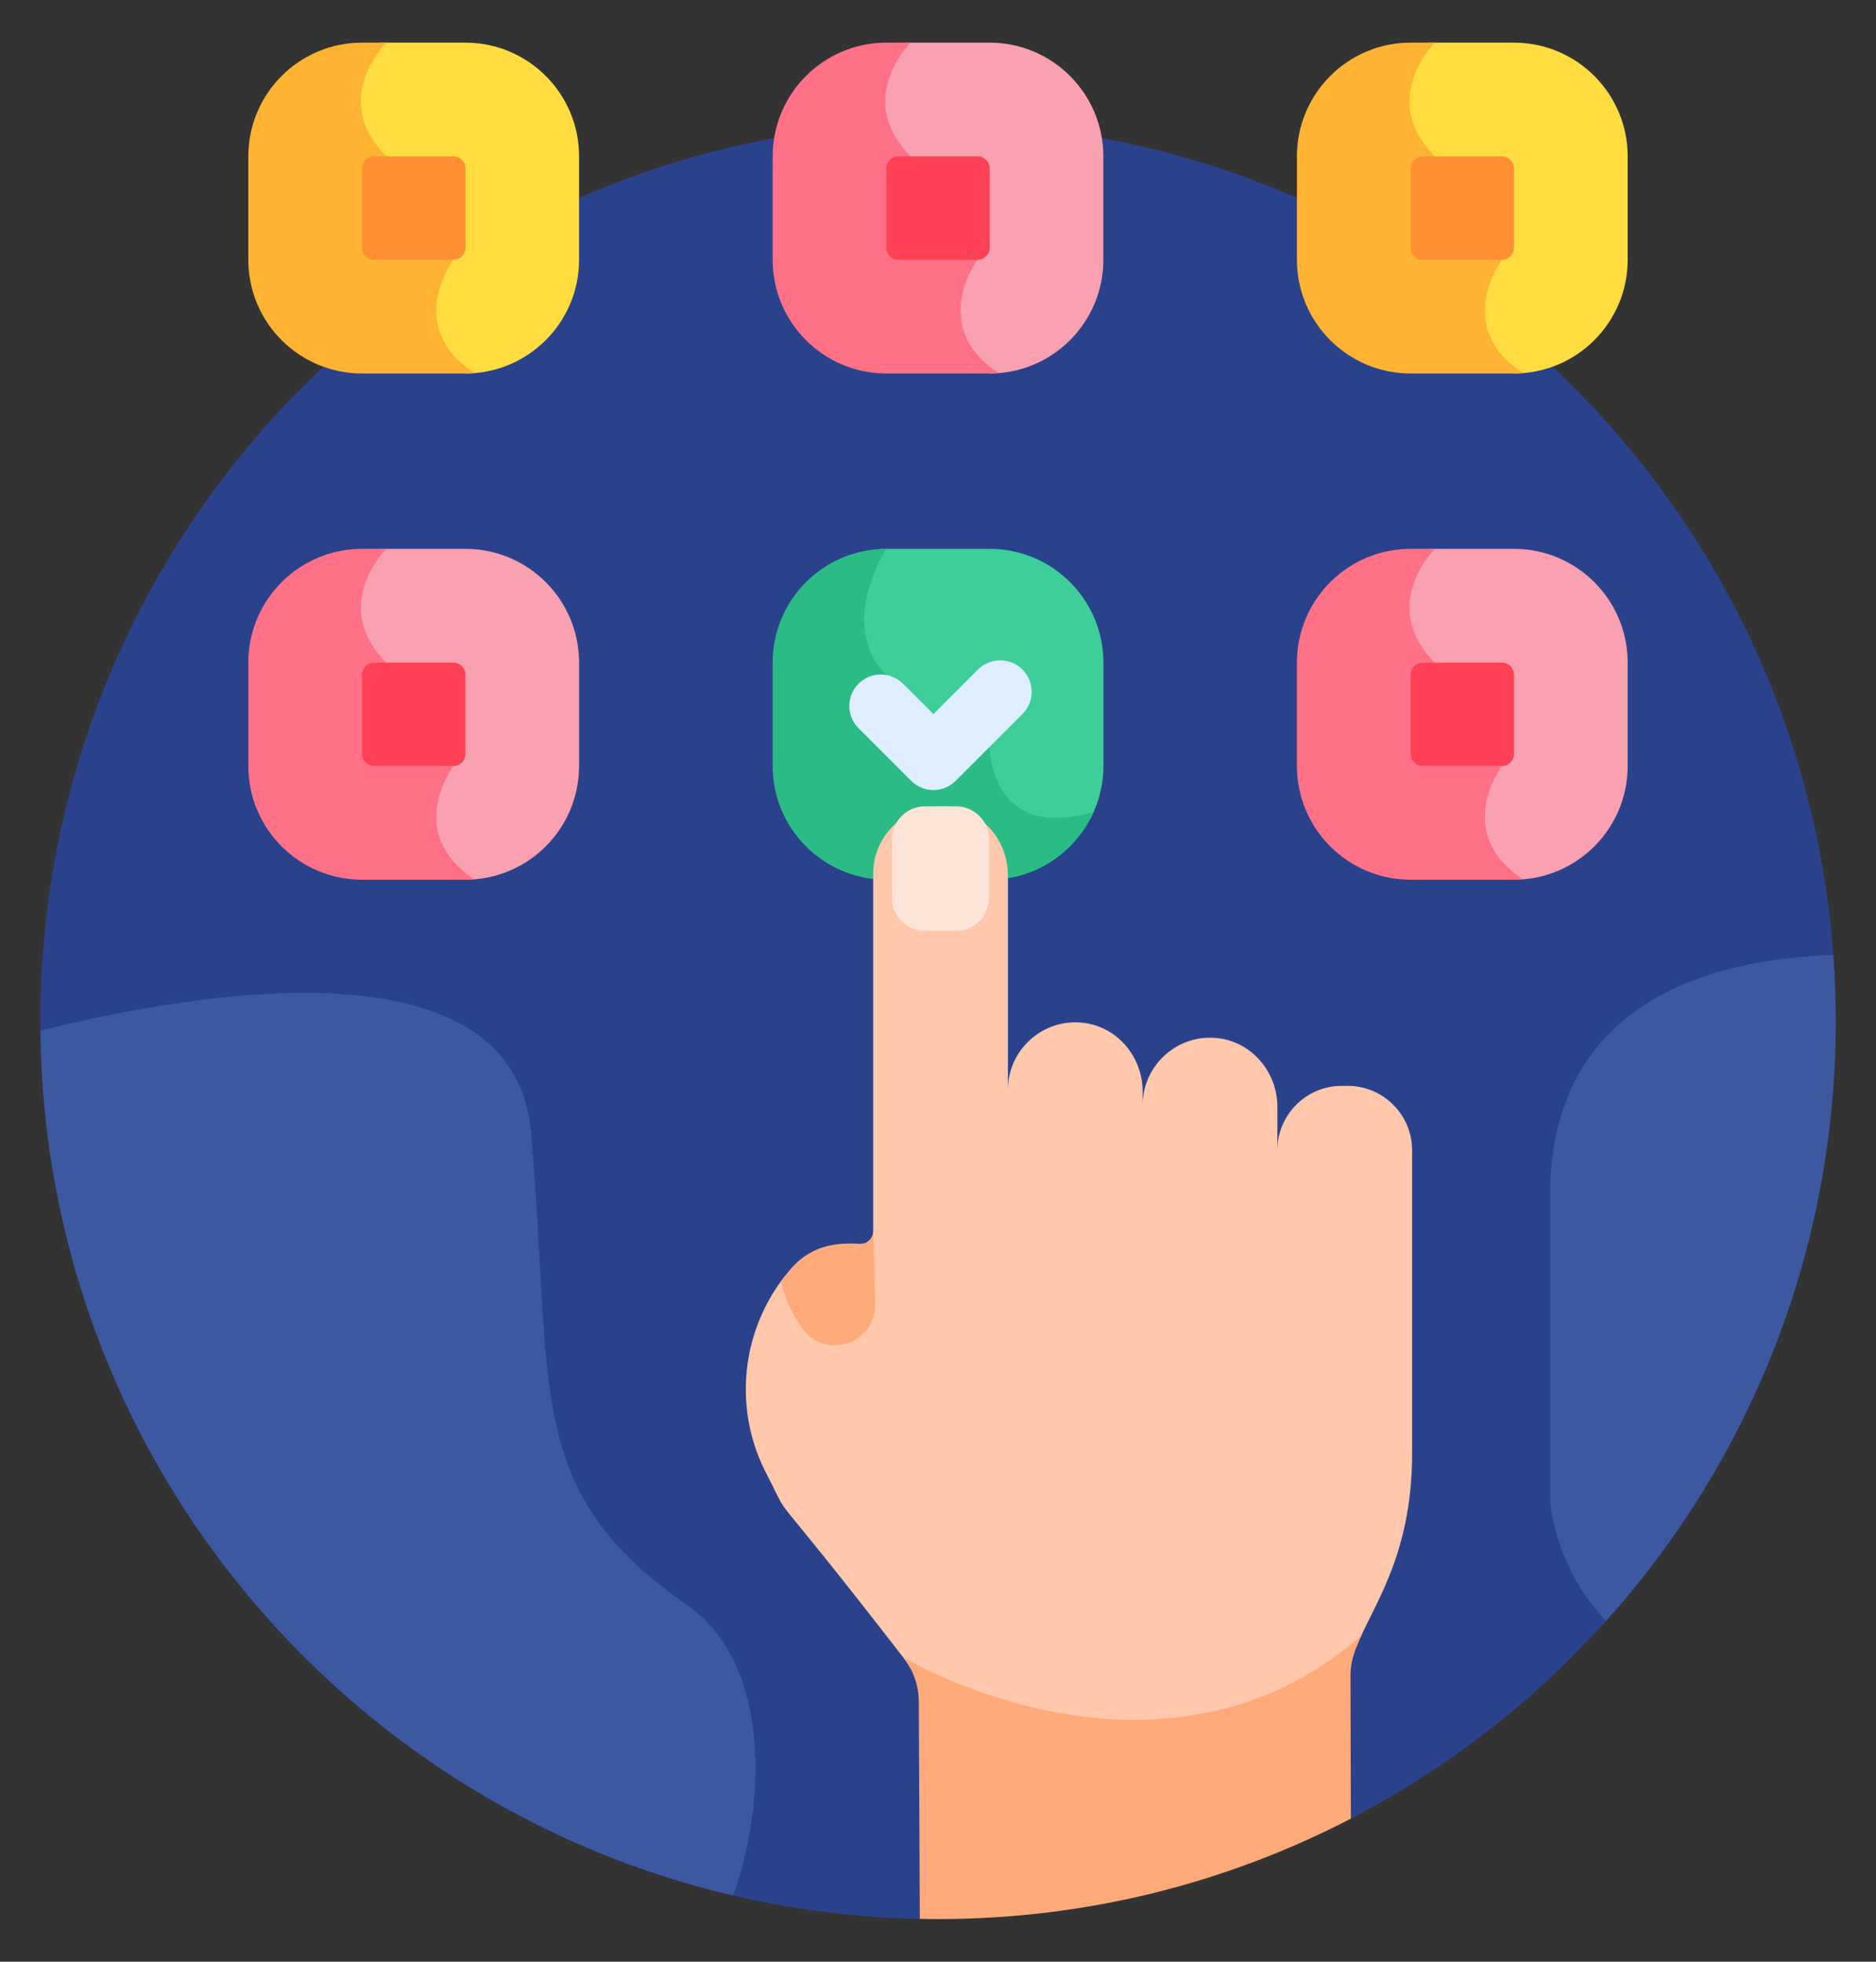 <svg width="22" height="23" viewBox="0 0 22 23" fill="none" xmlns="http://www.w3.org/2000/svg">
<rect x="0" y="0" width="22" height="23" fill="#333333" stroke="none"/>
<g clip-path="url(#clip0_339_28933)">
<path d="M11 1.445C5.186 1.445 0.473 6.159 0.473 11.973C0.473 17.715 5.071 22.384 10.787 22.497L15.841 21.323C19.219 19.57 21.527 16.041 21.527 11.973C21.527 6.159 16.814 1.445 11 1.445Z" fill="#2A428C"/>
<path d="M17.754 6.435H16.74C16.654 6.536 16.465 6.794 16.464 7.122C16.464 7.37 16.57 7.603 16.781 7.814C17.347 8.38 17.51 8.855 17.543 8.968C17.478 9.065 17.273 9.414 17.377 9.797C17.43 9.995 17.557 10.168 17.755 10.314C18.491 10.313 19.088 9.716 19.088 8.98V7.769C19.088 7.032 18.49 6.435 17.754 6.435Z" fill="#F9A0B1"/>
<path d="M16.543 6.435C15.806 6.435 15.209 7.032 15.209 7.769V8.98C15.209 9.717 15.806 10.314 16.543 10.314H17.754C17.79 10.314 17.826 10.312 17.861 10.309C17.027 9.762 17.613 8.981 17.613 8.981C17.613 8.981 17.498 8.439 16.827 7.769C16.156 7.098 16.827 6.435 16.827 6.435H16.543V6.435Z" fill="#FF7186"/>
<path d="M17.755 8.839V7.91C17.755 7.832 17.691 7.769 17.613 7.769H16.684C16.606 7.769 16.543 7.832 16.543 7.91V8.839C16.543 8.917 16.606 8.981 16.684 8.981H17.613C17.691 8.981 17.755 8.917 17.755 8.839Z" fill="#FF4155"/>
<path d="M10.349 7.959C10.933 8.543 11.286 8.798 11.301 8.808L11.332 8.831L11.535 8.73C11.544 8.915 11.601 9.294 11.891 9.507C12.109 9.667 12.41 9.697 12.788 9.598C12.885 9.413 12.94 9.203 12.94 8.98V7.769C12.94 7.032 12.342 6.435 11.606 6.435H10.395C10.369 6.435 10.344 6.436 10.318 6.437C10.213 6.618 9.803 7.413 10.349 7.959Z" fill="#3ECE9A"/>
<path d="M9.061 7.769V8.98C9.061 9.717 9.658 10.314 10.395 10.314H11.605C12.15 10.314 12.617 9.988 12.825 9.521C11.528 9.897 11.598 8.627 11.598 8.627L11.338 8.756C11.338 8.756 10.981 8.5 10.395 7.914C9.808 7.328 10.395 6.435 10.395 6.435C9.658 6.435 9.061 7.032 9.061 7.769Z" fill="#2BBC85"/>
<path d="M12.378 20.145C13.321 20.32 14.687 20.312 15.904 19.317C16.084 18.844 16.56 18.259 16.56 17.039C16.56 16.706 16.56 14.351 16.56 13.485C16.56 13.07 16.22 12.731 15.806 12.731H15.734C15.319 12.731 14.98 13.07 14.98 13.485V12.977C14.98 12.574 14.686 12.22 14.286 12.172C13.809 12.115 13.4 12.49 13.4 12.956V12.797C13.4 12.394 13.107 12.04 12.706 11.992C12.229 11.935 11.82 12.31 11.82 12.776V10.264C11.82 9.861 11.527 9.507 11.127 9.459C10.65 9.402 10.24 9.777 10.24 10.243V14.436C10.24 14.487 10.214 14.531 10.175 14.557L10.194 15.287C10.2 15.506 10.05 15.636 9.92 15.681C9.786 15.726 9.598 15.714 9.47 15.541C9.343 15.369 9.257 15.172 9.211 14.953C8.695 15.604 8.598 16.5 8.973 17.249C9.343 17.964 8.847 17.178 10.592 19.432C10.623 19.471 10.65 19.512 10.674 19.555C10.924 19.689 11.558 19.993 12.378 20.145Z" fill="#FFC7AB"/>
<path d="M10.845 9.454H11.214C11.425 9.454 11.598 9.627 11.598 9.839V10.53C11.598 10.742 11.425 10.915 11.214 10.915H10.845C10.634 10.915 10.461 10.742 10.461 10.53V9.839C10.461 9.627 10.634 9.454 10.845 9.454Z" fill="#FCE4D9"/>
<path d="M10.263 15.286L10.24 14.436C10.24 14.519 10.172 14.585 10.089 14.582C9.876 14.574 9.548 14.566 9.284 14.866C9.238 14.918 9.196 14.971 9.157 15.025C9.211 15.249 9.305 15.432 9.415 15.582C9.687 15.951 10.275 15.744 10.263 15.286Z" fill="#FFAA7B"/>
<path d="M10.593 19.432C10.711 19.581 10.775 19.764 10.775 19.954L10.787 22.497C10.858 22.499 10.929 22.5 11 22.5C12.746 22.5 14.392 22.075 15.842 21.322L15.837 19.636C15.837 19.488 15.888 19.342 15.963 19.178C13.597 21.238 10.593 19.432 10.593 19.432Z" fill="#FFAA7B"/>
<path d="M10.946 9.263C10.849 9.263 10.755 9.224 10.686 9.155L10.068 8.537C9.924 8.393 9.924 8.16 10.068 8.016C10.212 7.872 10.445 7.872 10.589 8.016L10.946 8.372L11.468 7.85C11.613 7.706 11.846 7.706 11.99 7.85C12.134 7.994 12.134 8.228 11.99 8.372L11.207 9.155C11.138 9.224 11.044 9.263 10.946 9.263Z" fill="#DEEEFF"/>
<path d="M21.528 11.973C21.528 11.712 21.518 11.454 21.499 11.198C20.142 11.238 18.177 11.697 18.177 14.023V17.575C18.177 17.575 18.211 18.355 18.834 19.005C20.508 17.14 21.528 14.676 21.528 11.973Z" fill="#3C58A0"/>
<path d="M0.474 12.083C0.525 17.022 3.977 21.145 8.6 22.224C9.056 20.891 8.935 19.426 8.063 18.822C6.13 17.482 6.492 16.32 6.228 13.281C6.029 10.99 2.298 11.629 0.474 12.083Z" fill="#3C58A0"/>
<path d="M11.605 0.5H10.592C10.506 0.601 10.317 0.859 10.316 1.187C10.315 1.435 10.422 1.668 10.633 1.879C11.199 2.445 11.361 2.919 11.394 3.033C11.329 3.13 11.124 3.479 11.228 3.862C11.282 4.06 11.409 4.233 11.607 4.379C12.343 4.378 12.939 3.781 12.939 3.045V1.834C12.939 1.097 12.342 0.5 11.605 0.5Z" fill="#F9A0B1"/>
<path d="M10.395 0.5C9.658 0.5 9.061 1.097 9.061 1.834V3.045C9.061 3.782 9.658 4.379 10.395 4.379H11.605C11.642 4.379 11.677 4.377 11.713 4.374C10.878 3.827 11.464 3.046 11.464 3.046C11.464 3.046 11.35 2.504 10.679 1.833C10.008 1.163 10.679 0.5 10.679 0.5H10.395V0.5Z" fill="#FF7186"/>
<path d="M11.606 2.904V1.975C11.606 1.897 11.543 1.833 11.464 1.833H10.536C10.458 1.833 10.394 1.897 10.394 1.975V2.904C10.394 2.982 10.457 3.046 10.536 3.046H11.464C11.543 3.046 11.606 2.982 11.606 2.904Z" fill="#FF4155"/>
<path d="M5.457 6.435H4.443C4.357 6.536 4.169 6.794 4.167 7.122C4.167 7.37 4.273 7.603 4.485 7.814C5.05 8.38 5.213 8.854 5.246 8.968C5.181 9.065 4.976 9.414 5.08 9.797C5.134 9.995 5.261 10.168 5.458 10.314C6.194 10.313 6.791 9.716 6.791 8.98V7.769C6.791 7.032 6.194 6.435 5.457 6.435Z" fill="#F9A0B1"/>
<path d="M4.246 6.435C3.509 6.435 2.912 7.032 2.912 7.769V8.98C2.912 9.717 3.509 10.314 4.246 10.314H5.457C5.493 10.314 5.529 10.312 5.564 10.309C4.73 9.762 5.316 8.981 5.316 8.981C5.316 8.981 5.201 8.439 4.53 7.768C3.859 7.098 4.53 6.435 4.53 6.435H4.246Z" fill="#FF7186"/>
<path d="M5.458 8.839V7.91C5.458 7.832 5.394 7.769 5.316 7.769H4.387C4.309 7.769 4.246 7.832 4.246 7.91V8.839C4.246 8.917 4.309 8.981 4.387 8.981H5.316C5.394 8.981 5.458 8.917 5.458 8.839Z" fill="#FF4155"/>
<path d="M17.754 0.5H16.74C16.654 0.601 16.465 0.859 16.464 1.187C16.464 1.435 16.57 1.668 16.781 1.879C17.347 2.445 17.51 2.919 17.543 3.033C17.478 3.13 17.273 3.479 17.377 3.862C17.43 4.06 17.557 4.233 17.755 4.379C18.491 4.378 19.088 3.781 19.088 3.045V1.834C19.088 1.097 18.49 0.5 17.754 0.5Z" fill="#FFDD40"/>
<path d="M16.543 0.5C15.806 0.5 15.209 1.097 15.209 1.834V3.045C15.209 3.782 15.806 4.379 16.543 4.379H17.754C17.79 4.379 17.826 4.377 17.861 4.374C17.027 3.827 17.613 3.046 17.613 3.046C17.613 3.046 17.498 2.504 16.827 1.833C16.156 1.163 16.827 0.5 16.827 0.5H16.543V0.5Z" fill="#FFB332"/>
<path d="M17.755 2.904V1.975C17.755 1.897 17.691 1.833 17.613 1.833H16.684C16.606 1.833 16.543 1.897 16.543 1.975V2.904C16.543 2.982 16.606 3.046 16.684 3.046H17.613C17.691 3.046 17.755 2.982 17.755 2.904Z" fill="#FF8F33"/>
<path d="M5.457 0.5H4.443C4.357 0.601 4.169 0.859 4.167 1.187C4.167 1.435 4.273 1.668 4.485 1.879C5.05 2.445 5.213 2.919 5.246 3.033C5.181 3.13 4.976 3.479 5.08 3.862C5.134 4.06 5.261 4.233 5.458 4.379C6.194 4.378 6.791 3.781 6.791 3.045V1.834C6.791 1.097 6.194 0.5 5.457 0.5Z" fill="#FFDD40"/>
<path d="M4.246 0.5C3.509 0.5 2.912 1.097 2.912 1.834V3.045C2.912 3.782 3.509 4.379 4.246 4.379H5.457C5.493 4.379 5.529 4.377 5.564 4.374C4.73 3.827 5.316 3.046 5.316 3.046C5.316 3.046 5.201 2.504 4.53 1.833C3.859 1.163 4.53 0.5 4.53 0.5H4.246V0.5Z" fill="#FFB332"/>
<path d="M5.458 2.904V1.975C5.458 1.897 5.394 1.833 5.316 1.833H4.387C4.309 1.833 4.246 1.897 4.246 1.975V2.904C4.246 2.982 4.309 3.046 4.387 3.046H5.316C5.394 3.046 5.458 2.982 5.458 2.904Z" fill="#FF8F33"/>
</g>
<defs>
<clipPath id="clip0_339_28933">
<rect width="22" height="22" fill="white" transform="translate(0 0.5)"/>
</clipPath>
</defs>
</svg>
